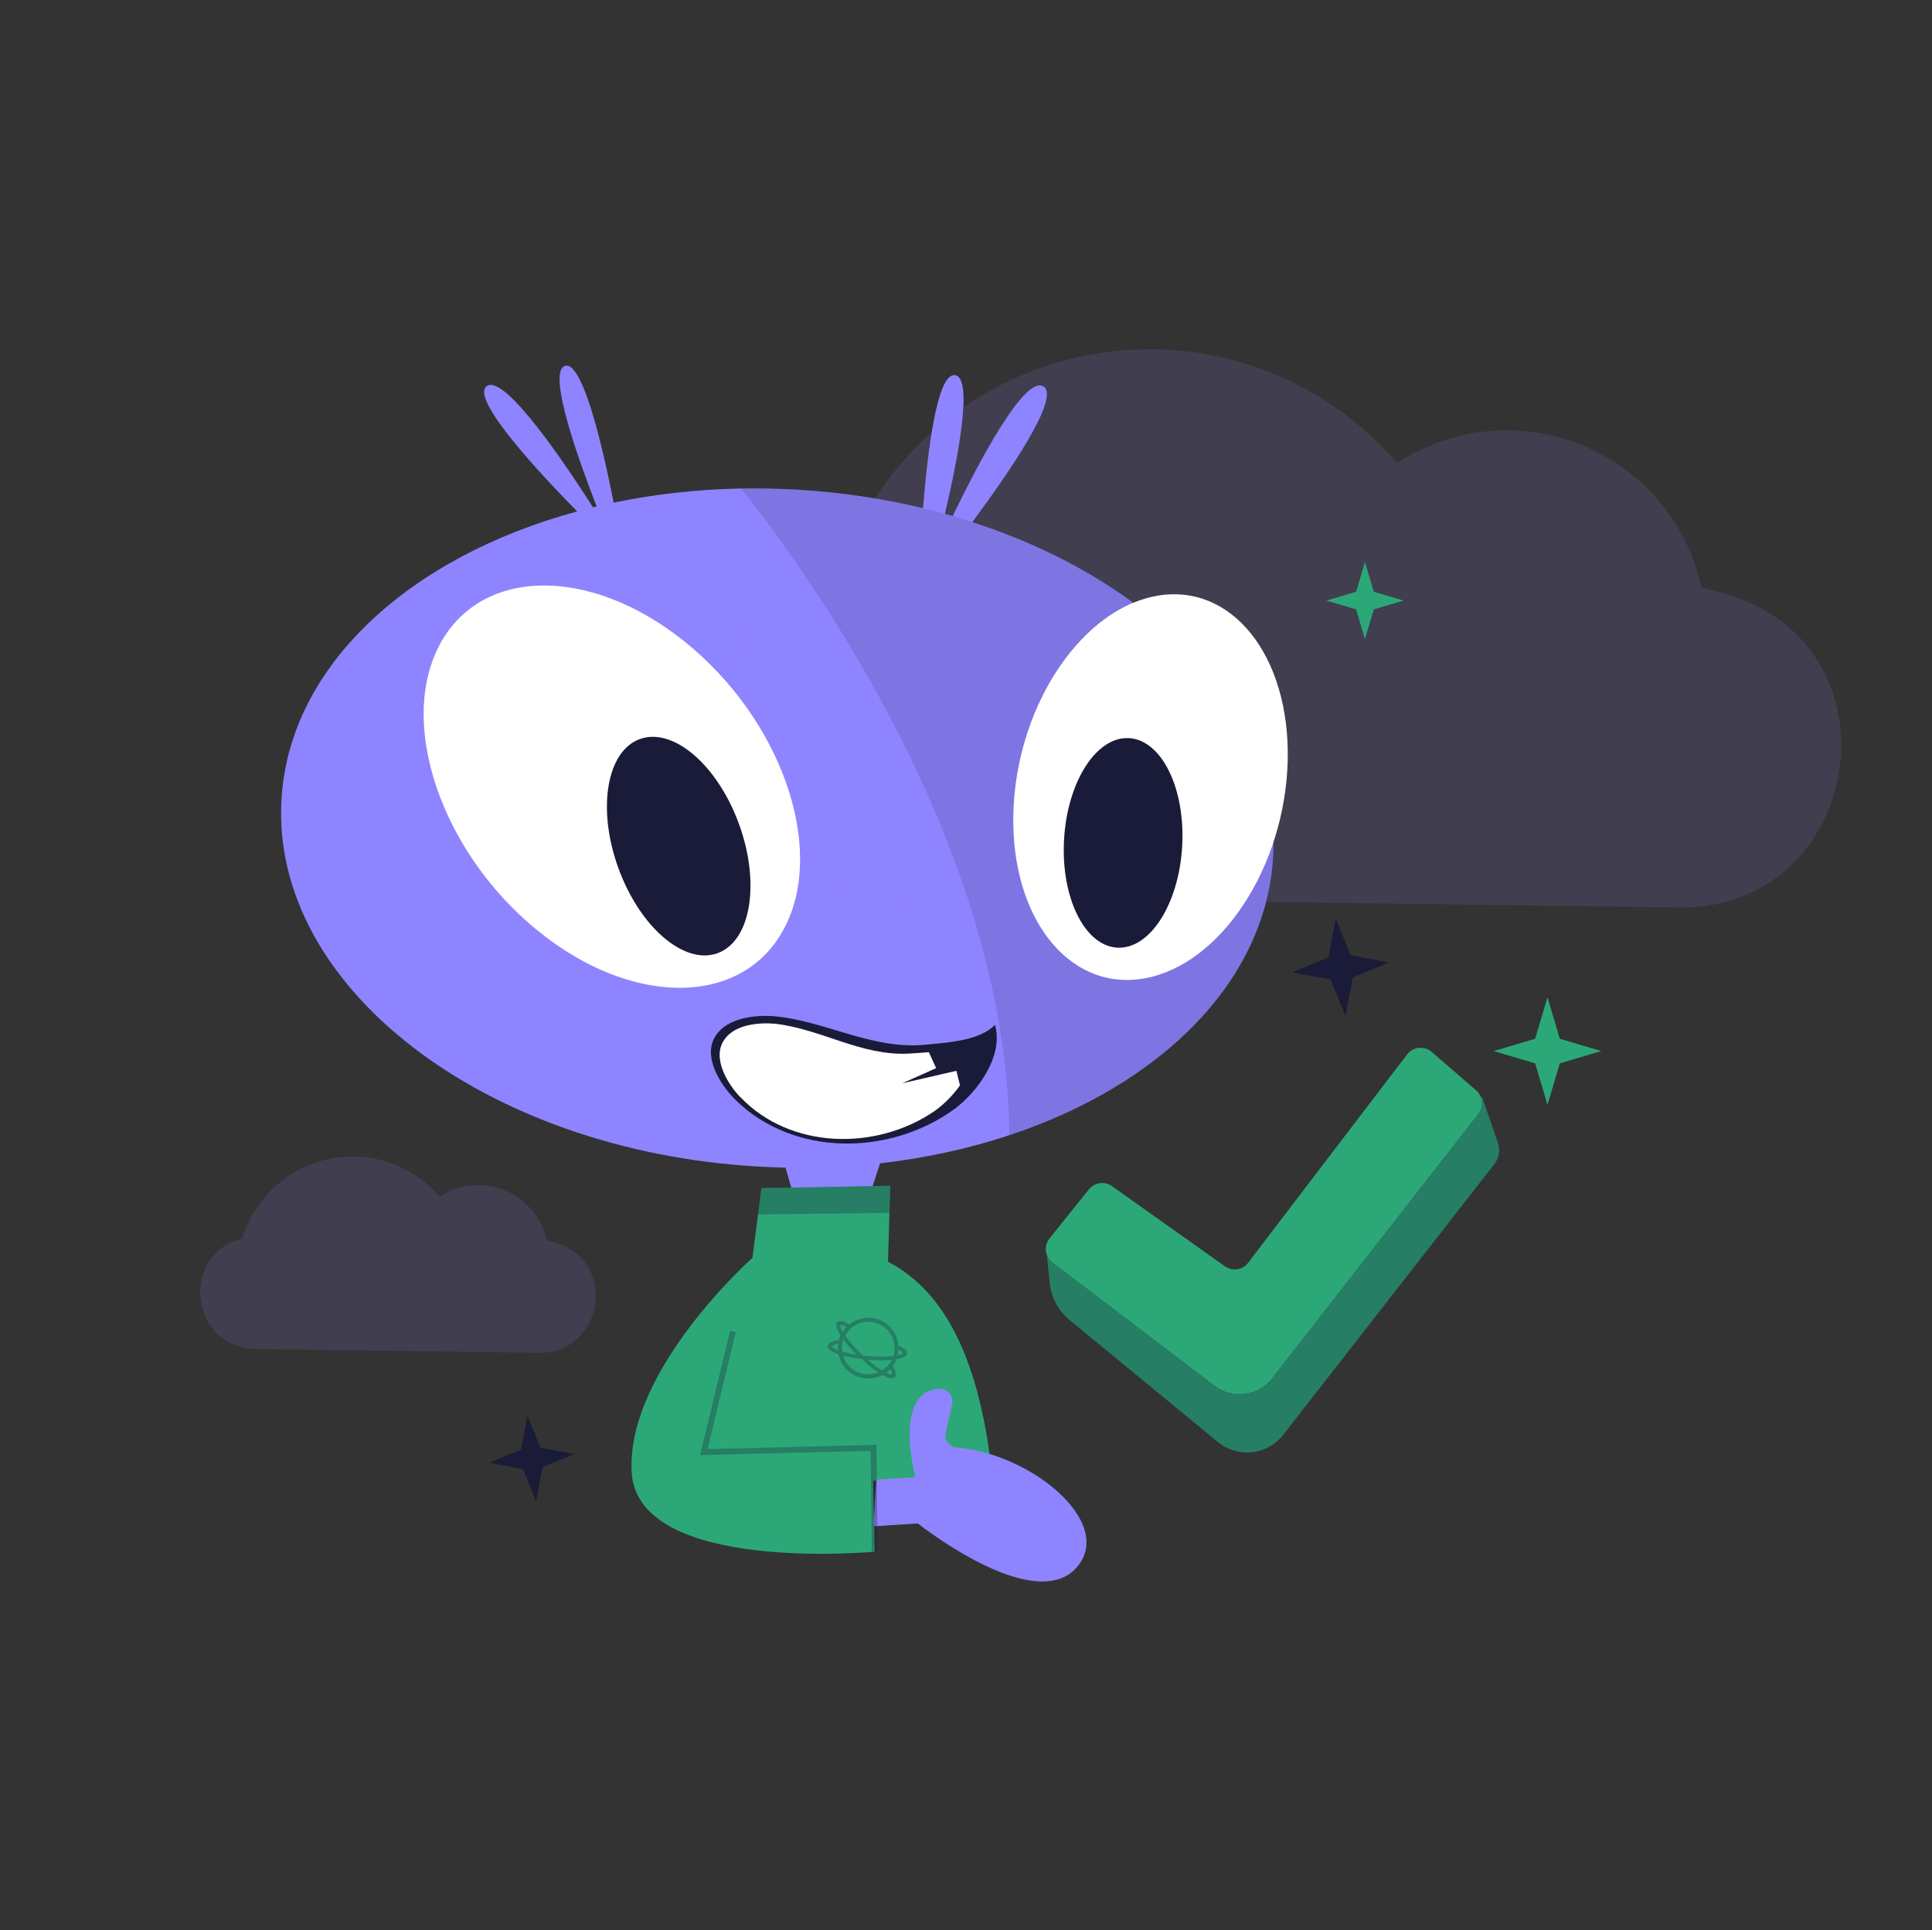 <?xml version="1.0" encoding="UTF-8"?>
<svg id="All_Done" data-name="All Done" xmlns="http://www.w3.org/2000/svg" viewBox="0 0 397.13 396.85">
  <rect x="0" y="0" width="397.13" height="396.85" fill="#333333" stroke="none"/>
  <defs>
    <style>
      .cls-1 {
        fill: #fff;
      }

      .cls-2 {
        fill: none;
      }

      .cls-3, .cls-4 {
        opacity: .14;
      }

      .cls-3, .cls-5 {
        fill: #8f84ff;
      }

      .cls-6 {
        fill: #2ca878;
      }

      .cls-7 {
        fill: #be4e3d;
      }

      .cls-4, .cls-8, .cls-9 {
        fill: #1a1b38;
      }

      .cls-9 {
        opacity: .3;
      }
    </style>
  </defs>
  <path class="cls-5" d="M199.87,107.33c7.45-10.02,18.33-25.82,14.56-27.9-3.92-2.16-13.34,15.79-18.6,26.66-.53-.15-1.06-.3-1.6-.45,2.54-10.74,5.99-28.03,2.04-28.51-3.63-.44-5.59,15.53-6.54,27.35-8.24-1.98-16.94-3.29-25.96-3.81-3.86-.22-7.67-.29-11.42-.23-9.11.17-17.9,1.17-26.21,2.91-2.05-10.45-6.25-29.06-9.94-28.13-3.99,1,3.13,20.41,6.45,28.9-.26.06-.51.13-.76.19-5.32-8.35-18.16-27.61-21.84-24.92-3.48,2.54,10.93,17.97,18.59,25.76-34.52,9.36-59.2,31.77-60.78,59.24-2.22,38.43,41.63,72.21,97.91,75.45,1.91.11,3.81.18,5.7.23l6.22,21.64,5.9-.05,7.31-22.48c9.38-1.07,18.31-3.03,26.57-5.78,31.05-10.3,52.75-31.56,54.22-57.26,1.71-29.68-24.05-56.58-61.82-68.79Z"/>
  <path class="cls-3" d="M345.05,186.58l-165.33-2.21c-37.84-.51-45.07-54.14-8.68-64.51.28-.08.56-.16.85-.23,8.42-27.99,34.57-48.22,65.25-47.81,20.06.27,37.94,9.29,50.06,23.39,6.61-4.36,14.54-6.85,23.05-6.73,19.47.26,35.57,14.07,39.48,32.33,2.06.45,4.08,1,6.06,1.63,35.84,11.5,26.91,64.65-10.73,64.15Z"/>
  <path class="cls-3" d="M110.7,278.14l-58.13-.78c-13.3-.18-15.85-19.04-3.05-22.68.1-.03.2-.06.3-.08,2.96-9.84,12.16-16.96,22.95-16.81,7.05.09,13.34,3.27,17.6,8.23,2.32-1.53,5.11-2.41,8.11-2.37,6.85.09,12.51,4.95,13.88,11.37.72.16,1.43.35,2.13.57,12.6,4.04,9.46,22.73-3.77,22.56Z"/>
  <path class="cls-2" d="M290.61,254.6s-.08-.01-.12-.01h-.04M291.27,255.23c.62.05,1.21.05,1.79.01,1.24-.09,2.41-.34,3.48-.77.18-.07.36-.15.53-.22.36-.16.69-.33,1.02-.53.45-.26.9-.59,1.36-.98.82-.7,1.5-1.56,2.06-2.53s.94-2.06,1.15-3.22c.21-1.19.24-2.45.07-3.76-.09-.75-.22-1.37-.41-1.94s-.44-1.12-.74-1.64c-.28-.48-.63-.94-1.04-1.37-.36-.37-.78-.73-1.28-1.08-.86-.59-1.87-1.06-3.02-1.35-.51-.13-1.07-.22-1.72-.29-.54-.05-1.11-.07-1.69-.04-.55.03-1.13.09-1.76.21-.55.09-1.11.24-1.65.42-.37.12-.74.28-1.1.44-.18.08-.36.16-.51.25-.54.28-1.11.63-1.73,1.08-.18.13-.37.28-.54.42"/>
  <polygon class="cls-7" points="326.48 237.23 326.48 237.23 326.48 237.23 326.48 237.23"/>
  <polygon class="cls-6" points="280.57 115.54 278.76 121.66 272.64 123.48 278.76 125.29 280.57 131.41 282.39 125.29 288.51 123.48 282.39 121.66 280.57 115.54"/>
  <polygon class="cls-8" points="274.56 188.92 273.06 196.85 265.59 199.91 273.52 201.41 276.57 208.87 278.08 200.95 285.54 197.89 277.62 196.39 274.56 188.92"/>
  <polygon class="cls-8" points="108.42 291.1 107.1 298.05 100.55 300.74 107.51 302.06 110.19 308.61 111.51 301.65 118.06 298.97 111.11 297.65 108.42 291.1"/>
  <path class="cls-1" d="M90.04,133.21c8.17-16.54,30.8-17.17,50.54-1.42,19.73,15.76,29.11,41.95,20.92,58.48-5.38,10.89-17.01,14.87-29.96,11.85-6.73-1.57-13.82-5.03-20.58-10.43-12.2-9.75-20.43-23.47-23-36.43-1.61-8.02-1.05-15.73,2.08-22.05Z"/>
  <path class="cls-8" d="M127.1,178.46c4.41,12.16,13.53,20,20.39,17.52,6.85-2.48,8.84-14.35,4.43-26.51-4.41-12.16-13.53-20-20.39-17.52-6.85,2.48-8.84,14.35-4.43,26.51Z"/>
  <path class="cls-6" d="M129.84,302.71c1.25,20.94,49.97,16.32,49.97,16.32l-.33-14.57,13.22-.81,11.46,1.72c-2.55-26.81-10.47-40.09-21.63-45.97l.47-15.61-26.5.49-1.83,14.32s-26.05,23.17-24.82,44.12Z"/>
  <path class="cls-5" d="M180.12,304.23l-.39,6.65-.17,2.93,9.11-.58s.5.4,1.38,1.04c5.22,3.85,23.86,16.6,31.32,7.93,7.19-8.34-6.66-21.02-20.9-24.02-1.3-.27-2.61-.47-3.9-.57-1.48-.11-2.5-1.54-2.18-2.99l1.31-5.93c.36-1.63-.9-3.21-2.57-3.14-9.76.41-4.97,18.14-4.97,18.14l-8.03.54Z"/>
  <polygon class="cls-9" points="179.21 319.2 180.41 319.18 180.16 297.06 145.44 297.94 151.24 273.92 150.07 273.64 143.9 299.18 178.97 298.29 179.21 319.2"/>
  <polygon class="cls-9" points="156.49 244.28 155.75 249.7 182.85 249.37 182.99 243.79 156.49 244.28"/>
  <path class="cls-8" d="M151.23,226.18c11.97,11.73,31.74,11.45,44.93,1.86,4.83-3.58,10.17-10.94,8.37-17.31-.8.77-1.74,1.42-2.84,1.89-3.66,1.63-8.02,1.82-11.91,2.22-10.96.86-20.27-5.04-30.98-5.93-3.8-.24-9.38.43-11.68,4.03-2.84,4.25,1.05,10.27,4.11,13.23Z"/>
  <path class="cls-1" d="M152.2,225.59c10.28,10.74,27.83,11.05,39.79,2.92,1.86-1.29,3.81-3.18,5.34-5.36l-.74-2.99-11.13,2.57,6.97-3.12-1.5-3.27c-1.44.13-2.87.19-4.25.29-9.73.45-17.83-5.04-27.31-6.14-3.36-.31-8.33.12-10.47,3.25-2.64,3.69.65,9.14,3.28,11.85Z"/>
  <path class="cls-9" d="M186.47,278.26c.05-.54-.55-1.05-1.77-1.53-.2-2.82-2.31-5.24-5.22-5.72-1.8-.29-3.54.22-4.88,1.27-1.28-.71-2.14-.87-2.54-.44-.42.44-.18,1.37.72,2.75-.13.29-.25.59-.34.91-1.49.23-2.28.65-2.33,1.24-.06.6.7,1.17,2.23,1.69.51,2.47,2.48,4.49,5.11,4.92,1.4.23,2.76-.03,3.93-.65.67.37,1.23.6,1.66.67.41.07.71,0,.91-.2.37-.39.22-1.16-.44-2.3.32-.43.58-.9.79-1.42,1.39-.24,2.13-.64,2.18-1.2ZM177.6,282.51c-2.11-.35-3.73-1.88-4.3-3.8.74.2,1.57.38,2.46.52.42.07.86.13,1.3.18,1.2,1.1,2.4,2.04,3.47,2.74-.9.37-1.9.51-2.93.34ZM179.35,271.84c2.94.48,4.94,3.27,4.46,6.21-.04.26-.11.51-.19.75-1.43.17-3.38.16-5.44-.03-.25-.02-.52-.05-.78-.08-.09-.09-.19-.17-.28-.26-1.39-1.32-2.59-2.68-3.4-3.82,1.07-1.97,3.3-3.15,5.63-2.77ZM184.71,277.54c.66.3.85.54.84.63,0,.1-.25.31-1.01.48.04-.15.07-.31.1-.46.04-.22.06-.44.07-.65ZM176.12,278.52c-1.13-.17-2.16-.39-3.01-.64-.07-.51-.06-1.04.02-1.58.05-.31.13-.61.23-.9.73.98,1.67,2.05,2.75,3.12ZM173.19,273.83c-.53-.88-.54-1.28-.46-1.36.09-.09.45-.1,1.29.33-.31.31-.59.66-.83,1.03ZM172.24,277.61c-.96-.37-1.22-.67-1.2-.79.01-.13.3-.37,1.25-.55-.07.45-.08.89-.05,1.33ZM183,281.49c.35.67.35.98.28,1.05-.07.08-.41.09-1.16-.28.32-.23.61-.49.88-.77ZM181.3,281.78c-.87-.54-1.87-1.3-2.93-2.22,1.83.16,3.54.16,4.95.02-.46.92-1.16,1.68-2.02,2.2Z"/>
  <path class="cls-4" d="M207.46,233.38c-.52-58.9-40.8-114.88-55.11-132.94,3.75-.07,7.57.01,11.42.23,56.3,3.25,100.13,37.02,97.91,75.44-1.47,25.7-23.17,46.96-54.22,57.26Z"/>
  <path class="cls-1" d="M237.48,122.56c15.57-2.99,27.74,12.18,27.21,33.87-.55,21.7-13.61,41.7-29.18,44.68-10.24,1.97-19.01-3.93-23.67-14.36-2.42-5.42-3.73-12.08-3.54-19.51.35-13.41,5.46-26.17,13.01-34.66,4.65-5.26,10.23-8.88,16.18-10.02Z"/>
  <path class="cls-8" d="M218.72,172.62c-.67,11.9,4.22,21.84,10.93,22.22,6.71.38,12.68-8.96,13.35-20.86.67-11.9-4.22-21.84-10.93-22.22-6.71-.38-12.68,8.96-13.35,20.86Z"/>
  <path class="cls-6" d="M307.17,239.32l-43.42,55.69c-3.25,4.17-9.31,4.84-13.39,1.47l-30.51-25.1c-2.31-1.9-3.78-4.64-4.07-7.63l-.57-5.68c.22.59.6,1.12,1.14,1.53l33.31,25.33c3.68,2.81,8.97,2.13,11.82-1.53l17.8-22.82,24.63-31.59c.76-.98.93-2.23.53-3.31l.19-.19,3.26,9.51c.51,1.47.23,3.1-.72,4.32Z"/>
  <path class="cls-6" d="M303.91,228.99l-24.63,31.59-17.8,22.82c-2.85,3.66-8.14,4.34-11.82,1.53l-33.31-25.33c-.54-.41-.92-.94-1.14-1.53-.44-1.12-.29-2.44.52-3.45l8.1-10.08c1.17-1.44,3.24-1.74,4.75-.66l23.2,16.47c1.53,1.1,3.66.78,4.79-.73l16.52-21.67,16.13-21.14c1.23-1.6,3.55-1.85,5.08-.53l9.13,7.91c.48.42.82.93,1.01,1.49.4,1.08.23,2.33-.53,3.31Z"/>
  <polygon class="cls-6" points="318.09 205.03 315.56 213.57 307.02 216.1 315.56 218.63 318.09 227.16 320.62 218.63 329.15 216.1 320.62 213.57 318.09 205.03"/>
  <path class="cls-9" d="M307.17,239.32l-43.42,55.69c-3.25,4.17-9.31,4.84-13.39,1.47l-30.51-25.1c-2.31-1.9-3.78-4.64-4.07-7.63l-.57-5.68c.22.59.6,1.12,1.14,1.53l33.31,25.33c3.68,2.81,8.97,2.13,11.82-1.53l17.8-22.82,24.63-31.59c.76-.98.93-2.23.53-3.31l.19-.19,3.26,9.51c.51,1.47.23,3.1-.72,4.32Z"/>
</svg>